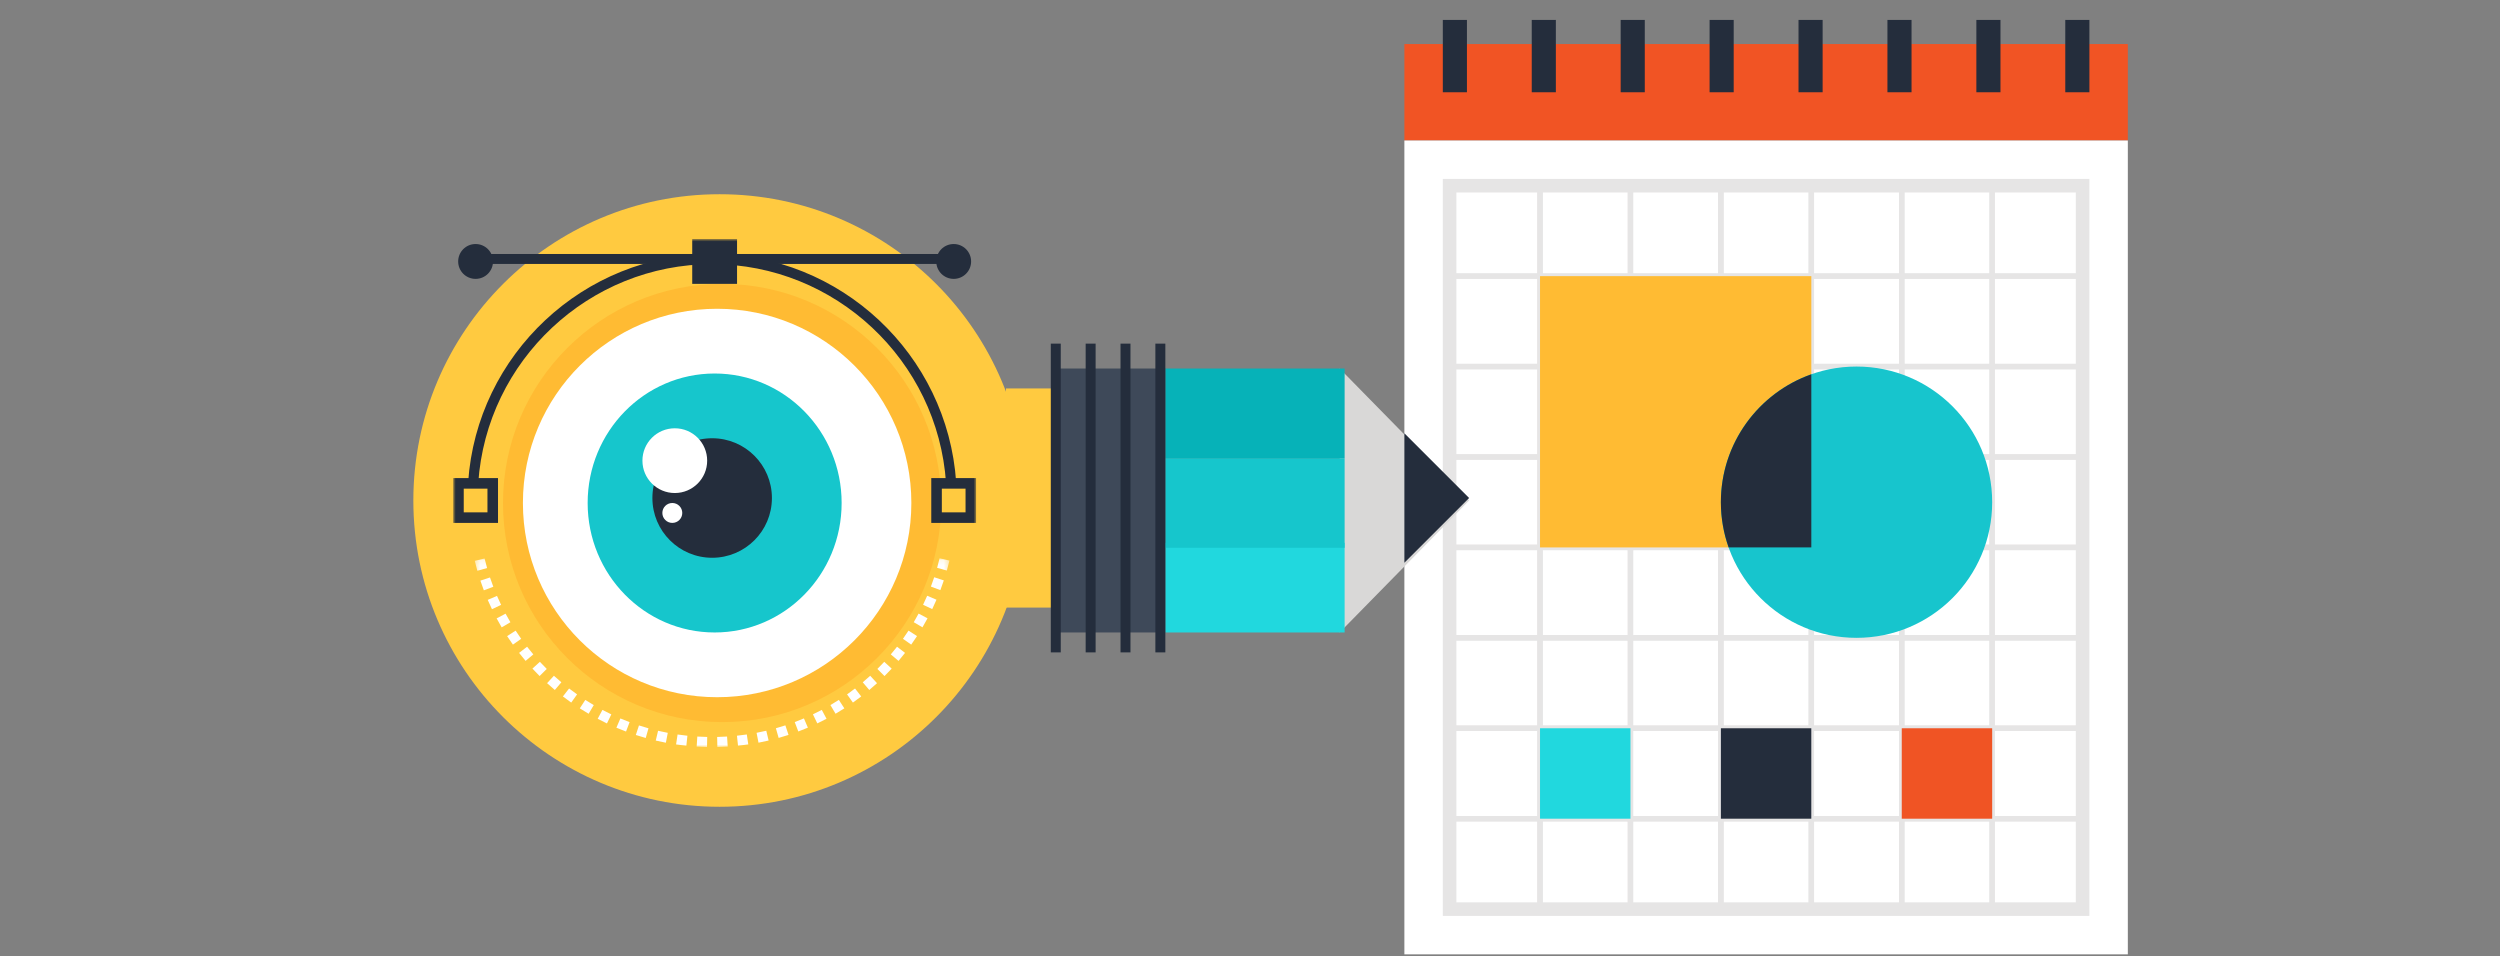 <?xml version="1.0" encoding="UTF-8" standalone="no"?>
<svg width="502px" height="192px" viewBox="0 0 502 192" version="1.1" xmlns="http://www.w3.org/2000/svg" xmlns:xlink="http://www.w3.org/1999/xlink">
    <rect x="0" y="0" width="502" height="192" fill="#808080" stroke="none"/>
    <!-- Generator: Sketch 46.1 (44463) - http://www.bohemiancoding.com/sketch -->
    <title>Mobile</title>
    <desc>Created with Sketch.</desc>
    <defs>
        <polygon id="path-1" points="0 218 134 218 134 0 0 0"></polygon>
        <polygon id="path-3" points="0.329 38 95.649 38 95.649 0.099 0.329 0.099"></polygon>
        <polygon id="path-5" points="0 102 105 102 105 0 0 0"></polygon>
    </defs>
    <g id="Page-1" stroke="none" stroke-width="1" fill="none" fill-rule="evenodd">
        <g id="Mobile">
            <g id="Group-9" transform="translate(78, 4)">
                <g id="Group-5">
                    <g id="Page-1" transform="translate(204, 0)">
                        <polygon id="Fill-2" fill="#F15424" points="0 24.211 145.269 24.211 145.269 4.843 0 4.843"></polygon>
                        <polygon id="Fill-3" fill="#FFFFFF" points="0 187.632 145.269 187.632 145.269 24.211 0 24.211"></polygon>
                        <polygon id="Fill-4" fill="#242D3C" points="7.717 14.526 12.56 14.526 12.56 -2.84217094e-14 7.717 -2.84217094e-14"></polygon>
                        <polygon id="Fill-5" fill="#242D3C" points="25.573 14.526 30.416 14.526 30.416 -2.84217094e-14 25.573 -2.84217094e-14"></polygon>
                        <polygon id="Fill-6" fill="#242D3C" points="43.429 14.526 48.272 14.526 48.272 -2.84217094e-14 43.429 -2.84217094e-14"></polygon>
                        <polygon id="Fill-7" fill="#242D3C" points="61.285 14.526 66.127 14.526 66.127 -2.84217094e-14 61.285 -2.84217094e-14"></polygon>
                        <polygon id="Fill-8" fill="#242D3C" points="79.141 14.526 83.984 14.526 83.984 -2.84217094e-14 79.141 -2.84217094e-14"></polygon>
                        <polygon id="Fill-9" fill="#242D3C" points="96.996 14.526 101.839 14.526 101.839 -2.84217094e-14 96.996 -2.84217094e-14"></polygon>
                        <polygon id="Fill-10" fill="#242D3C" points="114.853 14.526 119.695 14.526 119.695 -2.84217094e-14 114.853 -2.84217094e-14"></polygon>
                        <polygon id="Fill-11" fill="#242D3C" points="132.708 14.526 137.551 14.526 137.551 -2.84217094e-14 132.708 -2.84217094e-14"></polygon>
                        <path d="M9.625,178.008 L26.693,178.008 L26.693,160.941 L9.625,160.941 L9.625,178.008 Z M8.535,179.098 L27.783,179.098 L27.783,159.851 L8.535,159.851 L8.535,179.098 Z" id="Fill-12" fill="#E6E5E5"></path>
                        <path d="M27.783,178.008 L44.852,178.008 L44.852,160.941 L27.783,160.941 L27.783,178.008 Z M26.692,179.098 L45.941,179.098 L45.941,159.851 L26.692,159.851 L26.692,179.098 Z" id="Fill-13" fill="#E6E5E5"></path>
                        <path d="M45.941,178.008 L63.009,178.008 L63.009,160.941 L45.941,160.941 L45.941,178.008 Z M44.852,179.098 L64.1,179.098 L64.1,159.851 L44.852,159.851 L44.852,179.098 Z" id="Fill-14" fill="#E6E5E5"></path>
                        <path d="M64.1,178.008 L81.168,178.008 L81.168,160.941 L64.1,160.941 L64.1,178.008 Z M63.01,179.098 L82.258,179.098 L82.258,159.851 L63.01,159.851 L63.01,179.098 Z" id="Fill-15" fill="#E6E5E5"></path>
                        <path d="M82.258,178.008 L99.328,178.008 L99.328,160.941 L82.258,160.941 L82.258,178.008 Z M81.168,179.098 L100.418,179.098 L100.418,159.851 L81.168,159.851 L81.168,179.098 Z" id="Fill-16" fill="#E6E5E5"></path>
                        <path d="M100.418,178.008 L117.485,178.008 L117.485,160.941 L100.418,160.941 L100.418,178.008 Z M99.327,179.098 L118.574,179.098 L118.574,159.851 L99.327,159.851 L99.327,179.098 Z" id="Fill-17" fill="#E6E5E5"></path>
                        <path d="M118.574,178.008 L135.642,178.008 L135.642,160.941 L118.574,160.941 L118.574,178.008 Z M117.484,179.098 L136.732,179.098 L136.732,159.851 L117.484,159.851 L117.484,179.098 Z" id="Fill-18" fill="#E6E5E5"></path>
                        <path d="M9.625,159.851 L26.693,159.851 L26.693,142.781 L9.625,142.781 L9.625,159.851 Z M8.535,160.94 L27.783,160.94 L27.783,141.69 L8.535,141.69 L8.535,160.94 Z" id="Fill-19" fill="#E6E5E5"></path>
                        <path d="M27.783,159.851 L44.852,159.851 L44.852,142.781 L27.783,142.781 L27.783,159.851 Z M26.692,160.94 L45.941,160.94 L45.941,141.69 L26.692,141.69 L26.692,160.94 Z" id="Fill-20" fill="#E6E5E5"></path>
                        <path d="M45.941,159.851 L63.009,159.851 L63.009,142.781 L45.941,142.781 L45.941,159.851 Z M44.852,160.94 L64.1,160.94 L64.1,141.69 L44.852,141.69 L44.852,160.94 Z" id="Fill-21" fill="#E6E5E5"></path>
                        <path d="M64.1,159.851 L81.168,159.851 L81.168,142.781 L64.1,142.781 L64.1,159.851 Z M63.01,160.94 L82.258,160.94 L82.258,141.69 L63.01,141.69 L63.01,160.94 Z" id="Fill-22" fill="#E6E5E5"></path>
                        <path d="M82.258,159.851 L99.328,159.851 L99.328,142.781 L82.258,142.781 L82.258,159.851 Z M81.168,160.94 L100.418,160.94 L100.418,141.69 L81.168,141.69 L81.168,160.94 Z" id="Fill-23" fill="#E6E5E5"></path>
                        <path d="M100.418,159.851 L117.485,159.851 L117.485,142.781 L100.418,142.781 L100.418,159.851 Z M99.327,160.94 L118.574,160.94 L118.574,141.69 L99.327,141.69 L99.327,160.94 Z" id="Fill-24" fill="#E6E5E5"></path>
                        <path d="M118.574,159.851 L135.642,159.851 L135.642,142.781 L118.574,142.781 L118.574,159.851 Z M117.484,160.94 L136.732,160.94 L136.732,141.69 L117.484,141.69 L117.484,160.94 Z" id="Fill-25" fill="#E6E5E5"></path>
                        <path d="M9.625,141.69 L26.693,141.69 L26.693,124.623 L9.625,124.623 L9.625,141.69 Z M8.535,142.78 L27.783,142.78 L27.783,123.533 L8.535,123.533 L8.535,142.78 Z" id="Fill-26" fill="#E6E5E5"></path>
                        <path d="M27.783,141.69 L44.852,141.69 L44.852,124.623 L27.783,124.623 L27.783,141.69 Z M26.692,142.78 L45.941,142.78 L45.941,123.533 L26.692,123.533 L26.692,142.78 Z" id="Fill-27" fill="#E6E5E5"></path>
                        <path d="M45.941,141.69 L63.009,141.69 L63.009,124.623 L45.941,124.623 L45.941,141.69 Z M44.852,142.78 L64.1,142.78 L64.1,123.533 L44.852,123.533 L44.852,142.78 Z" id="Fill-28" fill="#E6E5E5"></path>
                        <path d="M64.1,141.69 L81.168,141.69 L81.168,124.623 L64.1,124.623 L64.1,141.69 Z M63.01,142.78 L82.258,142.78 L82.258,123.533 L63.01,123.533 L63.01,142.78 Z" id="Fill-29" fill="#E6E5E5"></path>
                        <path d="M82.258,141.69 L99.328,141.69 L99.328,124.623 L82.258,124.623 L82.258,141.69 Z M81.168,142.78 L100.418,142.78 L100.418,123.533 L81.168,123.533 L81.168,142.78 Z" id="Fill-30" fill="#E6E5E5"></path>
                        <path d="M100.418,141.69 L117.485,141.69 L117.485,124.623 L100.418,124.623 L100.418,141.69 Z M99.327,142.78 L118.574,142.78 L118.574,123.533 L99.327,123.533 L99.327,142.78 Z" id="Fill-31" fill="#E6E5E5"></path>
                        <path d="M118.574,141.69 L135.642,141.69 L135.642,124.623 L118.574,124.623 L118.574,141.69 Z M117.484,142.78 L136.732,142.78 L136.732,123.533 L117.484,123.533 L117.484,142.78 Z" id="Fill-32" fill="#E6E5E5"></path>
                        <path d="M9.625,123.533 L26.693,123.533 L26.693,106.466 L9.625,106.466 L9.625,123.533 Z M8.535,124.623 L27.783,124.623 L27.783,105.376 L8.535,105.376 L8.535,124.623 Z" id="Fill-33" fill="#E6E5E5"></path>
                        <path d="M27.783,123.533 L44.852,123.533 L44.852,106.466 L27.783,106.466 L27.783,123.533 Z M26.692,124.623 L45.941,124.623 L45.941,105.376 L26.692,105.376 L26.692,124.623 Z" id="Fill-34" fill="#E6E5E5"></path>
                        <path d="M45.941,123.533 L63.009,123.533 L63.009,106.466 L45.941,106.466 L45.941,123.533 Z M44.852,124.623 L64.1,124.623 L64.1,105.376 L44.852,105.376 L44.852,124.623 Z" id="Fill-35" fill="#E6E5E5"></path>
                        <path d="M64.1,123.533 L81.168,123.533 L81.168,106.466 L64.1,106.466 L64.1,123.533 Z M63.01,124.623 L82.258,124.623 L82.258,105.376 L63.01,105.376 L63.01,124.623 Z" id="Fill-36" fill="#E6E5E5"></path>
                        <path d="M82.258,123.533 L99.328,123.533 L99.328,106.466 L82.258,106.466 L82.258,123.533 Z M81.168,124.623 L100.418,124.623 L100.418,105.376 L81.168,105.376 L81.168,124.623 Z" id="Fill-37" fill="#E6E5E5"></path>
                        <path d="M100.418,123.533 L117.485,123.533 L117.485,106.466 L100.418,106.466 L100.418,123.533 Z M99.327,124.623 L118.574,124.623 L118.574,105.376 L99.327,105.376 L99.327,124.623 Z" id="Fill-38" fill="#E6E5E5"></path>
                        <path d="M118.574,123.533 L135.642,123.533 L135.642,106.466 L118.574,106.466 L118.574,123.533 Z M117.484,124.623 L136.732,124.623 L136.732,105.376 L117.484,105.376 L117.484,124.623 Z" id="Fill-39" fill="#E6E5E5"></path>
                        <path d="M9.625,105.376 L26.693,105.376 L26.693,88.31 L9.625,88.31 L9.625,105.376 Z M8.535,106.466 L27.783,106.466 L27.783,87.22 L8.535,87.22 L8.535,106.466 Z" id="Fill-40" fill="#E6E5E5"></path>
                        <path d="M27.783,105.376 L44.852,105.376 L44.852,88.31 L27.783,88.31 L27.783,105.376 Z M26.692,106.466 L45.941,106.466 L45.941,87.22 L26.692,87.22 L26.692,106.466 Z" id="Fill-41" fill="#E6E5E5"></path>
                        <path d="M45.941,105.376 L63.009,105.376 L63.009,88.31 L45.941,88.31 L45.941,105.376 Z M44.852,106.466 L64.1,106.466 L64.1,87.22 L44.852,87.22 L44.852,106.466 Z" id="Fill-42" fill="#E6E5E5"></path>
                        <path d="M64.1,105.376 L81.168,105.376 L81.168,88.31 L64.1,88.31 L64.1,105.376 Z M63.01,106.466 L82.258,106.466 L82.258,87.22 L63.01,87.22 L63.01,106.466 Z" id="Fill-43" fill="#E6E5E5"></path>
                        <path d="M82.258,105.376 L99.328,105.376 L99.328,88.31 L82.258,88.31 L82.258,105.376 Z M81.168,106.466 L100.418,106.466 L100.418,87.22 L81.168,87.22 L81.168,106.466 Z" id="Fill-44" fill="#E6E5E5"></path>
                        <path d="M100.418,105.376 L117.485,105.376 L117.485,88.31 L100.418,88.31 L100.418,105.376 Z M99.327,106.466 L118.574,106.466 L118.574,87.22 L99.327,87.22 L99.327,106.466 Z" id="Fill-45" fill="#E6E5E5"></path>
                        <path d="M118.574,105.376 L135.642,105.376 L135.642,88.31 L118.574,88.31 L118.574,105.376 Z M117.484,106.466 L136.732,106.466 L136.732,87.22 L117.484,87.22 L117.484,106.466 Z" id="Fill-46" fill="#E6E5E5"></path>
                        <path d="M9.625,87.22 L26.693,87.22 L26.693,70.152 L9.625,70.152 L9.625,87.22 Z M8.535,88.31 L27.783,88.31 L27.783,69.062 L8.535,69.062 L8.535,88.31 Z" id="Fill-47" fill="#E6E5E5"></path>
                        <path d="M27.783,87.22 L44.852,87.22 L44.852,70.152 L27.783,70.152 L27.783,87.22 Z M26.692,88.31 L45.941,88.31 L45.941,69.062 L26.692,69.062 L26.692,88.31 Z" id="Fill-48" fill="#E6E5E5"></path>
                        <path d="M45.941,87.22 L63.009,87.22 L63.009,70.152 L45.941,70.152 L45.941,87.22 Z M44.852,88.31 L64.1,88.31 L64.1,69.062 L44.852,69.062 L44.852,88.31 Z" id="Fill-49" fill="#E6E5E5"></path>
                        <path d="M64.1,87.22 L81.168,87.22 L81.168,70.152 L64.1,70.152 L64.1,87.22 Z M63.01,88.31 L82.258,88.31 L82.258,69.062 L63.01,69.062 L63.01,88.31 Z" id="Fill-50" fill="#E6E5E5"></path>
                        <path d="M82.258,87.22 L99.328,87.22 L99.328,70.152 L82.258,70.152 L82.258,87.22 Z M81.168,88.31 L100.418,88.31 L100.418,69.062 L81.168,69.062 L81.168,88.31 Z" id="Fill-51" fill="#E6E5E5"></path>
                        <path d="M100.418,87.22 L117.485,87.22 L117.485,70.152 L100.418,70.152 L100.418,87.22 Z M99.327,88.31 L118.574,88.31 L118.574,69.062 L99.327,69.062 L99.327,88.31 Z" id="Fill-52" fill="#E6E5E5"></path>
                        <path d="M118.574,87.22 L135.642,87.22 L135.642,70.152 L118.574,70.152 L118.574,87.22 Z M117.484,88.31 L136.732,88.31 L136.732,69.062 L117.484,69.062 L117.484,88.31 Z" id="Fill-53" fill="#E6E5E5"></path>
                        <path d="M9.625,69.062 L26.693,69.062 L26.693,51.994 L9.625,51.994 L9.625,69.062 Z M8.535,70.151 L27.783,70.151 L27.783,50.903 L8.535,50.903 L8.535,70.151 Z" id="Fill-54" fill="#E6E5E5"></path>
                        <path d="M27.783,69.062 L44.852,69.062 L44.852,51.994 L27.783,51.994 L27.783,69.062 Z M26.692,70.151 L45.941,70.151 L45.941,50.903 L26.692,50.903 L26.692,70.151 Z" id="Fill-55" fill="#E6E5E5"></path>
                        <path d="M45.941,69.062 L63.009,69.062 L63.009,51.994 L45.941,51.994 L45.941,69.062 Z M44.852,70.151 L64.1,70.151 L64.1,50.903 L44.852,50.903 L44.852,70.151 Z" id="Fill-56" fill="#E6E5E5"></path>
                        <path d="M64.1,69.062 L81.168,69.062 L81.168,51.994 L64.1,51.994 L64.1,69.062 Z M63.01,70.151 L82.258,70.151 L82.258,50.903 L63.01,50.903 L63.01,70.151 Z" id="Fill-57" fill="#E6E5E5"></path>
                        <path d="M82.258,69.062 L99.328,69.062 L99.328,51.994 L82.258,51.994 L82.258,69.062 Z M81.168,70.151 L100.418,70.151 L100.418,50.903 L81.168,50.903 L81.168,70.151 Z" id="Fill-58" fill="#E6E5E5"></path>
                        <path d="M100.418,69.062 L117.485,69.062 L117.485,51.994 L100.418,51.994 L100.418,69.062 Z M99.327,70.151 L118.574,70.151 L118.574,50.903 L99.327,50.903 L99.327,70.151 Z" id="Fill-59" fill="#E6E5E5"></path>
                        <path d="M118.574,69.062 L135.642,69.062 L135.642,51.994 L118.574,51.994 L118.574,69.062 Z M117.484,70.151 L136.732,70.151 L136.732,50.903 L117.484,50.903 L117.484,70.151 Z" id="Fill-60" fill="#E6E5E5"></path>
                        <path d="M9.625,50.903 L26.693,50.903 L26.693,33.834 L9.625,33.834 L9.625,50.903 Z M8.535,51.993 L27.783,51.993 L27.783,32.744 L8.535,32.744 L8.535,51.993 Z" id="Fill-61" fill="#E6E5E5"></path>
                        <path d="M27.783,50.903 L44.852,50.903 L44.852,33.834 L27.783,33.834 L27.783,50.903 Z M26.692,51.993 L45.941,51.993 L45.941,32.744 L26.692,32.744 L26.692,51.993 Z" id="Fill-62" fill="#E6E5E5"></path>
                        <path d="M45.941,50.903 L63.009,50.903 L63.009,33.834 L45.941,33.834 L45.941,50.903 Z M44.852,51.993 L64.1,51.993 L64.1,32.744 L44.852,32.744 L44.852,51.993 Z" id="Fill-63" fill="#E6E5E5"></path>
                        <path d="M64.1,50.903 L81.168,50.903 L81.168,33.834 L64.1,33.834 L64.1,50.903 Z M63.01,51.993 L82.258,51.993 L82.258,32.744 L63.01,32.744 L63.01,51.993 Z" id="Fill-64" fill="#E6E5E5"></path>
                        <path d="M82.258,50.903 L99.328,50.903 L99.328,33.834 L82.258,33.834 L82.258,50.903 Z M81.168,51.993 L100.418,51.993 L100.418,32.744 L81.168,32.744 L81.168,51.993 Z" id="Fill-65" fill="#E6E5E5"></path>
                        <path d="M100.418,50.903 L117.485,50.903 L117.485,33.834 L100.418,33.834 L100.418,50.903 Z M99.327,51.993 L118.574,51.993 L118.574,32.744 L99.327,32.744 L99.327,51.993 Z" id="Fill-66" fill="#E6E5E5"></path>
                        <path d="M118.574,50.903 L135.642,50.903 L135.642,33.834 L118.574,33.834 L118.574,50.903 Z M117.484,51.993 L136.732,51.993 L136.732,32.744 L117.484,32.744 L117.484,51.993 Z" id="Fill-67" fill="#E6E5E5"></path>
                        <path d="M10.441,177.19 L134.825,177.19 L134.825,34.651 L10.441,34.651 L10.441,177.19 Z M7.717,179.915 L137.549,179.915 L137.549,31.927 L7.717,31.927 L7.717,179.915 Z" id="Fill-68" fill="#E6E5E5"></path>
                        <polygon id="Fill-69" fill="#21D8DE" points="27.238 160.395 45.397 160.395 45.397 142.235 27.238 142.235"></polygon>
                        <polygon id="Fill-70" fill="#242D3C" points="63.555 160.395 81.711 160.395 81.711 142.235 63.555 142.235"></polygon>
                        <polygon id="Fill-71" fill="#F05424" points="99.872 160.395 118.028 160.395 118.028 142.235 99.872 142.235"></polygon>
                        <polygon id="Fill-72" fill="#FFBB33" points="27.238 105.923 81.713 105.923 81.713 51.448 27.238 51.448"></polygon>
                        <g id="Group-77" transform="translate(63, 69)">
                            <path d="M55.029,27.84 C55.029,42.884 42.834,55.078 27.79,55.078 C12.747,55.078 0.552,42.884 0.552,27.84 C0.552,12.796 12.747,0.603 27.79,0.603 C42.834,0.603 55.029,12.796 55.029,27.84" id="Fill-73" fill="#17C5CD"></path>
                            <path d="M18.713,2.157 C8.135,5.897 0.552,15.982 0.552,27.84 C0.552,31.025 1.106,34.081 2.11,36.923 L18.713,36.923 L18.713,2.157 Z" id="Fill-75" fill="#242D3C"></path>
                        </g>
                    </g>
                    <g id="Group" transform="translate(109, 96) rotate(-90) translate(-109, -96) translate(42, -13)">
                        <path d="M128,66.499 C128,100.477 100.461,128 66.49,128 C32.529,128 5,100.477 5,66.499 C5,32.553 32.529,5 66.49,5 C100.461,5 128,32.553 128,66.499 Z" id="Fill-1" fill="#FFCA40"></path>
                        <path d="M110,66.999 C110,91.309 90.297,111 65.993,111 C41.696,111 22,91.309 22,66.999 C22,42.712 41.696,23 65.993,23 C90.297,23 110,42.712 110,66.999" id="Fill-3" fill="#FFBB33"></path>
                        <mask id="mask-2" fill="white">
                            <use xlink:href="#path-1"></use>
                        </mask>
                        <g id="Clip-6"></g>
                        <polygon id="Fill-5" fill="#FFCA40" mask="url(#mask-2)" points="45 134 89 134 89 124 45 124"></polygon>
                        <polygon id="Fill-8" fill="#3E4959" mask="url(#mask-2)" points="40 156 93 156 93 134 40 134"></polygon>
                        <polygon id="Fill-9" fill="#D9D8D7" mask="url(#mask-2)" points="40 191 66.502 217 93 191"></polygon>
                        <polygon id="Fill-10" fill="#242D3C" mask="url(#mask-2)" points="54 204 67.001 217 80 204"></polygon>
                        <polygon id="Fill-11" fill="#21D8DE" mask="url(#mask-2)" points="40 192 58 192 58 156 40 156"></polygon>
                        <polygon id="Fill-12" fill="#16C6CC" mask="url(#mask-2)" points="57 192 75 192 75 156 57 156"></polygon>
                        <polygon id="Fill-13" fill="#06B2B8" mask="url(#mask-2)" points="75 192 93 192 93 156 75 156"></polygon>
                        <polygon id="Fill-15" fill="#242D3C" mask="url(#mask-2)" points="36 135 98 135 98 133 36 133"></polygon>
                        <polygon id="Fill-16" fill="#242D3C" mask="url(#mask-2)" points="36 142 98 142 98 140 36 140"></polygon>
                        <polygon id="Fill-17" fill="#242D3C" mask="url(#mask-2)" points="36 149 98 149 98 147 36 147"></polygon>
                        <polygon id="Fill-18" fill="#242D3C" mask="url(#mask-2)" points="36 156 98 156 98 154 36 154"></polygon>
                    </g>
                    <g id="Page-1" transform="translate(13, 44)">
                        <path d="M92,53 C92,74.541 74.54,92 53.004,92 C31.459,92 14,74.541 14,53 C14,31.458 31.459,14 53.004,14 C74.54,14 92,31.458 92,53 Z" id="Fill-1" fill="#FFFFFF"></path>
                        <path d="M78,53 C78,67.36 66.576,79 52.498,79 C38.413,79 27,67.36 27,53 C27,38.639 38.413,27 52.498,27 C66.576,27 78,38.639 78,53" id="Fill-3" fill="#16C6CC"></path>
                        <path d="M64,52.001 C64,58.628 58.628,64 52.002,64 C45.369,64 40,58.628 40,52.001 C40,45.37 45.369,40 52.002,40 C58.628,40 64,45.37 64,52.001" id="Fill-5" fill="#242D3C"></path>
                        <path d="M51,44.5 C51,48.09 48.087,51 44.501,51 C40.906,51 38,48.09 38,44.5 C38,40.907 40.906,38 44.501,38 C48.087,38 51,40.907 51,44.5" id="Fill-7" fill="#FFFFFF"></path>
                        <path d="M46,54.998 C46,56.105 45.106,57 44,57 C42.895,57 42,56.105 42,54.998 C42,53.897 42.895,53 44,53 C45.106,53 46,53.897 46,54.998" id="Fill-9" fill="#FFFFFF"></path>
                        <g id="Group-13" transform="translate(4, 64)">
                            <mask id="mask-4" fill="white">
                                <use xlink:href="#path-3"></use>
                            </mask>
                            <g id="Clip-12"></g>
                            <path d="M95.127,2.566 L93.172,2.018 C93.351,1.383 93.52,0.736 93.672,0.099 L95.649,0.564 C95.49,1.23 95.315,1.903 95.127,2.566 L95.127,2.566 Z M0.852,2.612 C0.664,1.951 0.488,1.278 0.329,0.611 L2.304,0.142 C2.458,0.783 2.626,1.428 2.807,2.061 L0.852,2.612 Z M93.824,6.498 L91.924,5.785 C92.158,5.167 92.382,4.536 92.589,3.911 L94.518,4.544 C94.302,5.195 94.069,5.853 93.824,6.498 L93.824,6.498 Z M2.157,6.538 C1.912,5.897 1.679,5.24 1.461,4.589 L3.391,3.955 C3.598,4.579 3.822,5.208 4.056,5.823 L2.157,6.538 Z M92.188,10.308 L90.355,9.437 C90.642,8.84 90.919,8.231 91.178,7.627 L93.046,8.421 C92.775,9.052 92.487,9.686 92.188,10.308 L92.188,10.308 Z M3.789,10.33 C3.49,9.71 3.201,9.078 2.932,8.452 L4.799,7.656 C5.057,8.257 5.334,8.863 5.62,9.457 L3.789,10.33 Z M90.231,13.964 L88.481,12.939 C88.815,12.373 89.143,11.791 89.455,11.208 L91.249,12.157 C90.922,12.765 90.58,13.373 90.231,13.964 L90.231,13.964 Z M5.739,13.974 C5.39,13.383 5.049,12.778 4.724,12.172 L6.517,11.223 C6.828,11.802 7.156,12.383 7.489,12.947 L5.739,13.974 Z M87.971,17.439 L86.314,16.271 C86.698,15.733 87.074,15.179 87.433,14.628 L89.138,15.725 C88.763,16.301 88.371,16.876 87.971,17.439 L87.971,17.439 Z M7.995,17.44 C7.595,16.878 7.203,16.304 6.83,15.731 L8.536,14.632 C8.893,15.182 9.269,15.735 9.652,16.272 L7.995,17.44 Z M10.538,20.707 C10.093,20.183 9.654,19.642 9.232,19.1 L10.838,17.863 C11.242,18.383 11.665,18.902 12.091,19.403 L10.538,20.707 Z M85.425,20.709 L83.873,19.405 C84.298,18.904 84.721,18.385 85.127,17.863 L86.732,19.1 C86.309,19.645 85.869,20.186 85.425,20.709 L85.425,20.709 Z M13.352,23.749 C12.863,23.263 12.379,22.761 11.913,22.257 L13.408,20.89 C13.855,21.373 14.319,21.854 14.787,22.321 L13.352,23.749 Z M82.612,23.752 L81.174,22.325 C81.644,21.856 82.108,21.375 82.554,20.893 L84.05,22.261 C83.585,22.762 83.102,23.264 82.612,23.752 L82.612,23.752 Z M16.413,26.547 C15.886,26.104 15.36,25.644 14.853,25.179 L16.227,23.693 C16.714,24.138 17.218,24.579 17.724,25.002 L16.413,26.547 Z M79.551,26.549 L78.24,25.005 C78.744,24.582 79.248,24.141 79.735,23.696 L81.109,25.183 C80.6,25.648 80.076,26.108 79.551,26.549 L79.551,26.549 Z M76.264,29.077 L75.09,27.429 C75.629,27.05 76.167,26.653 76.69,26.251 L77.933,27.848 C77.388,28.267 76.827,28.682 76.264,29.077 L76.264,29.077 Z M19.703,29.078 C19.14,28.681 18.577,28.267 18.031,27.847 L19.274,26.249 C19.797,26.652 20.337,27.049 20.877,27.429 L19.703,29.078 Z M72.778,31.32 L71.748,29.578 C72.317,29.245 72.887,28.896 73.441,28.539 L74.545,30.236 C73.966,30.608 73.371,30.973 72.778,31.32 L72.778,31.32 Z M23.198,31.325 C22.603,30.976 22.007,30.611 21.426,30.238 L22.528,28.541 C23.085,28.899 23.656,29.249 24.227,29.583 L23.198,31.325 Z M69.114,33.259 L68.236,31.437 C68.831,31.154 69.428,30.854 70.012,30.545 L70.967,32.328 C70.358,32.651 69.735,32.963 69.114,33.259 L69.114,33.259 Z M26.875,33.268 C26.25,32.971 25.625,32.657 25.015,32.334 L25.968,30.551 C26.553,30.86 27.152,31.161 27.751,31.446 L26.875,33.268 Z M65.3,34.881 L64.581,32.992 C65.199,32.759 65.82,32.511 66.426,32.254 L67.224,34.111 C66.591,34.38 65.944,34.639 65.3,34.881 L65.3,34.881 Z M30.707,34.894 C30.062,34.652 29.411,34.392 28.773,34.122 L29.57,32.264 C30.182,32.522 30.805,32.772 31.423,33.004 L30.707,34.894 Z M61.351,36.175 L60.798,34.232 C61.434,34.052 62.075,33.857 62.702,33.652 L63.338,35.57 C62.685,35.786 62.016,35.989 61.351,36.175 L61.351,36.175 Z M34.662,36.187 C33.998,36.001 33.329,35.798 32.672,35.583 L33.306,33.664 C33.936,33.869 34.577,34.064 35.213,34.243 L34.662,36.187 Z M57.306,37.132 L56.921,35.147 C57.573,35.022 58.228,34.882 58.869,34.731 L59.338,36.697 C58.669,36.854 57.985,37.001 57.306,37.132 L57.306,37.132 Z M38.708,37.138 C38.026,37.008 37.343,36.863 36.675,36.705 L37.141,34.739 C37.782,34.889 38.438,35.029 39.09,35.153 L38.708,37.138 Z M53.194,37.739 L52.98,35.73 C53.638,35.661 54.303,35.577 54.958,35.48 L55.256,37.479 C54.574,37.58 53.881,37.667 53.194,37.739 L53.194,37.739 Z M42.82,37.743 C42.131,37.67 41.437,37.585 40.757,37.483 L41.055,35.485 C41.706,35.58 42.371,35.665 43.032,35.733 L42.82,37.743 Z M49.047,38 L49.003,35.98 C49.667,35.966 50.338,35.938 50.995,35.897 L51.123,37.913 C50.438,37.956 49.739,37.985 49.047,38 L49.047,38 Z M46.967,38 C46.275,37.986 45.576,37.957 44.891,37.915 L45.018,35.899 C45.675,35.94 46.344,35.967 47.009,35.98 L46.967,38 Z" id="Fill-11" fill="#FFFFFF" mask="url(#mask-4)"></path>
                        </g>
                        <mask id="mask-6" fill="white">
                            <use xlink:href="#path-5"></use>
                        </mask>
                        <g id="Clip-15"></g>
                        <path d="M98.12,54.881 L102.881,54.881 L102.881,50.12 L98.12,50.12 L98.12,54.881 Z M96,57 L105,57 L105,48 L96,48 L96,57 Z" id="Fill-14" fill="#242D3C" mask="url(#mask-6)"></path>
                        <path d="M2.119,54.881 L6.881,54.881 L6.881,50.12 L2.119,50.12 L2.119,54.881 Z M0,57 L9,57 L9,48 L0,48 L0,57 Z" id="Fill-16" fill="#242D3C" mask="url(#mask-6)"></path>
                        <polygon id="Fill-17" fill="#242D3C" mask="url(#mask-6)" points="4 5 100 5 100 3 4 3"></polygon>
                        <path d="M8,4.5 C8,6.435 6.435,8 4.498,8 C2.566,8 1,6.435 1,4.5 C1,2.567 2.566,1 4.498,1 C6.435,1 8,2.567 8,4.5" id="Fill-18" fill="#242D3C" mask="url(#mask-6)"></path>
                        <path d="M104,4.5 C104,6.435 102.435,8 100.502,8 C98.564,8 97,6.435 97,4.5 C97,2.567 98.564,1 100.502,1 C102.435,1 104,2.567 104,4.5" id="Fill-19" fill="#242D3C" mask="url(#mask-6)"></path>
                        <polygon id="Fill-20" fill="#242D3C" mask="url(#mask-6)" points="48 9 57 9 57 0 48 0"></polygon>
                        <path d="M98.967,49 C97.307,24.35 76.676,5.041 51.999,5.041 C27.316,5.041 6.687,24.35 5.032,48.999 L3,48.862 C4.726,23.146 26.249,3 51.999,3 C77.744,3 99.268,23.146 101,48.862 L98.967,49 Z" id="Fill-21" fill="#242D3C" mask="url(#mask-6)"></path>
                    </g>
                </g>
            </g>
        </g>
    </g>
</svg>